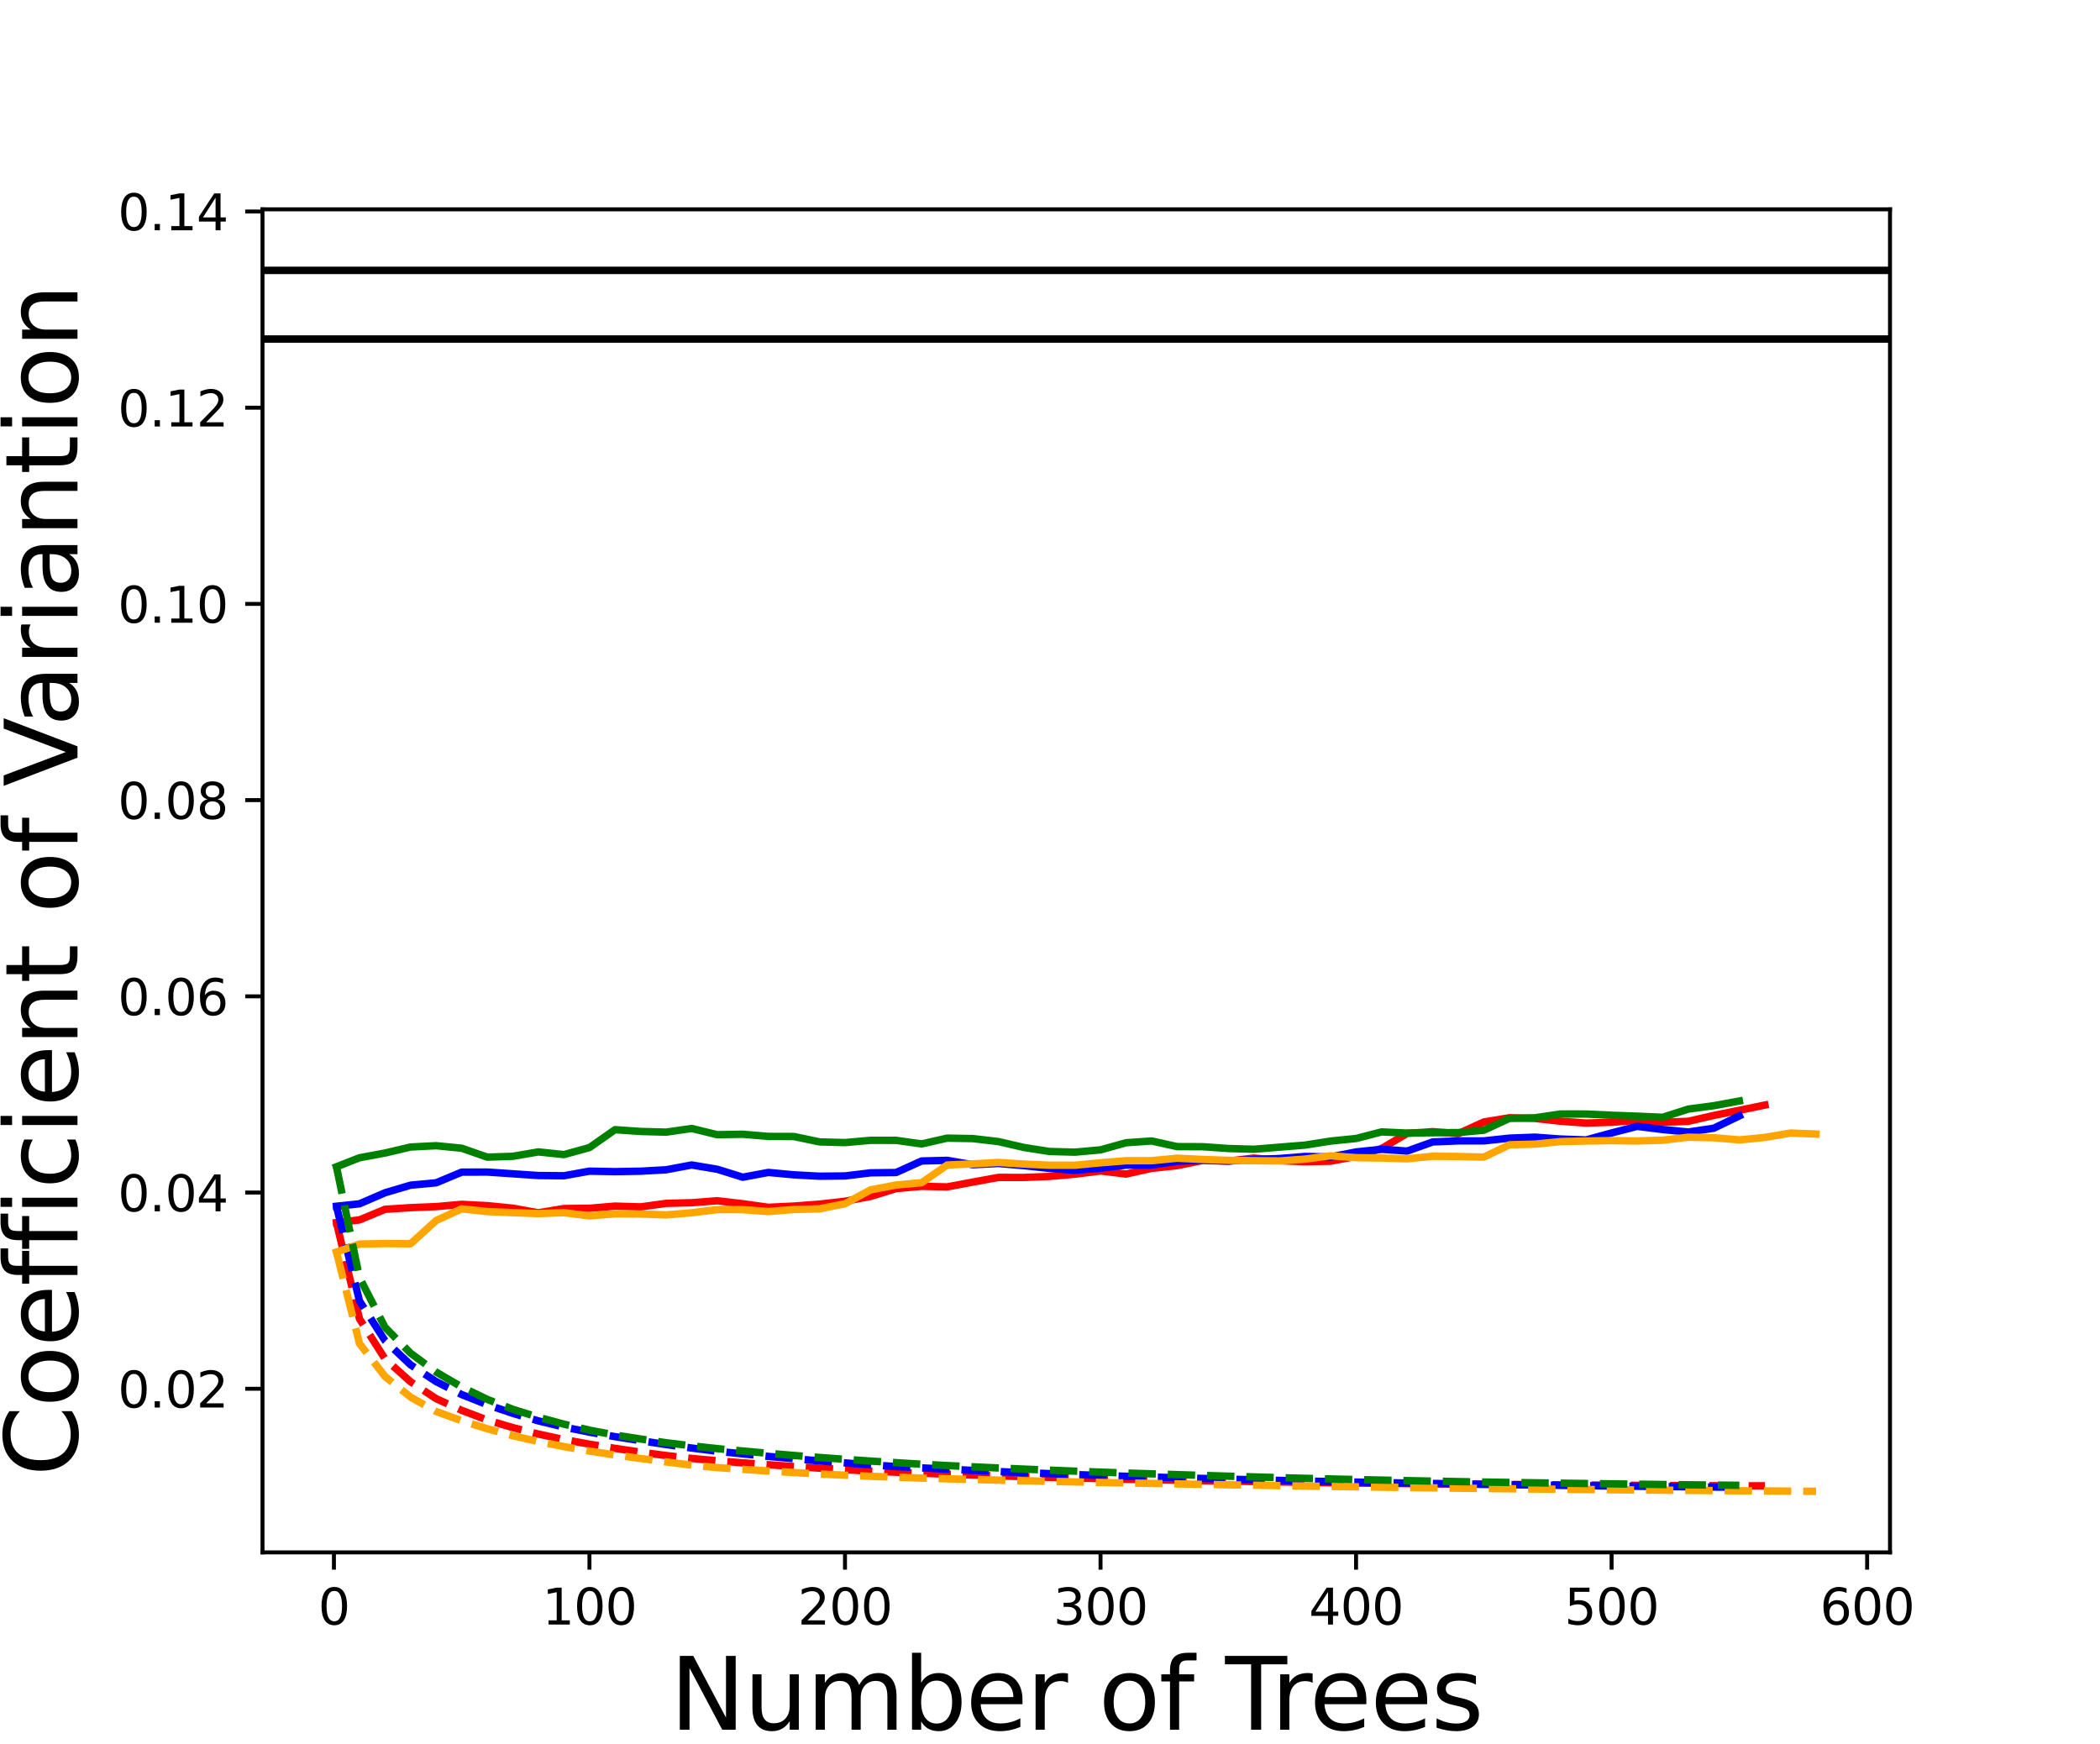<?xml version="1.0" encoding="utf-8" standalone="no"?>
<!DOCTYPE svg PUBLIC "-//W3C//DTD SVG 1.1//EN"
  "http://www.w3.org/Graphics/SVG/1.1/DTD/svg11.dtd">
<svg xmlns:xlink="http://www.w3.org/1999/xlink" width="424.8pt" height="352.8pt" viewBox="0 0 424.8 352.8" xmlns="http://www.w3.org/2000/svg" version="1.1">
 <defs>
  <style type="text/css">*{stroke-linejoin: round; stroke-linecap: butt}</style>
 </defs>
 <g id="figure_1">
  <g id="patch_1">
   <path d="M 0 352.8 
L 424.8 352.8 
L 424.8 0 
L 0 0 
z
" style="fill: #ffffff"/>
  </g>
  <g id="axes_1">
   <g id="patch_2">
    <path d="M 53.1 313.992 
L 382.32 313.992 
L 382.32 42.336 
L 53.1 42.336 
z
" style="fill: #ffffff"/>
   </g>
   <g id="matplotlib.axis_1">
    <g id="xtick_1">
     <g id="line2d_1">
      <defs>
       <path id="m79e44d13ef" d="M 0 0 
L 0 3.5 
" style="stroke: #000000; stroke-width: 0.8"/>
      </defs>
      <g>
       <use xlink:href="#m79e44d13ef" x="67.548" y="313.992" style="stroke: #000000; stroke-width: 0.8"/>
      </g>
     </g>
     <g id="text_1">
      <!-- 0 -->
      <g transform="translate(64.366 328.59) scale(0.1 -0.1)">
       <defs>
        <path id="DejaVuSans-30" d="M 2034 4250 
Q 1547 4250 1301 3770 
Q 1056 3291 1056 2328 
Q 1056 1369 1301 889 
Q 1547 409 2034 409 
Q 2525 409 2770 889 
Q 3016 1369 3016 2328 
Q 3016 3291 2770 3770 
Q 2525 4250 2034 4250 
z
M 2034 4750 
Q 2819 4750 3233 4129 
Q 3647 3509 3647 2328 
Q 3647 1150 3233 529 
Q 2819 -91 2034 -91 
Q 1250 -91 836 529 
Q 422 1150 422 2328 
Q 422 3509 836 4129 
Q 1250 4750 2034 4750 
z
" transform="scale(0.016)"/>
       </defs>
       <use xlink:href="#DejaVuSans-30"/>
      </g>
     </g>
    </g>
    <g id="xtick_2">
     <g id="line2d_2">
      <g>
       <use xlink:href="#m79e44d13ef" x="119.239" y="313.992" style="stroke: #000000; stroke-width: 0.8"/>
      </g>
     </g>
     <g id="text_2">
      <!-- 100 -->
      <g transform="translate(109.695 328.59) scale(0.1 -0.1)">
       <defs>
        <path id="DejaVuSans-31" d="M 794 531 
L 1825 531 
L 1825 4091 
L 703 3866 
L 703 4441 
L 1819 4666 
L 2450 4666 
L 2450 531 
L 3481 531 
L 3481 0 
L 794 0 
L 794 531 
z
" transform="scale(0.016)"/>
       </defs>
       <use xlink:href="#DejaVuSans-31"/>
       <use xlink:href="#DejaVuSans-30" x="63.623"/>
       <use xlink:href="#DejaVuSans-30" x="127.246"/>
      </g>
     </g>
    </g>
    <g id="xtick_3">
     <g id="line2d_3">
      <g>
       <use xlink:href="#m79e44d13ef" x="170.93" y="313.992" style="stroke: #000000; stroke-width: 0.8"/>
      </g>
     </g>
     <g id="text_3">
      <!-- 200 -->
      <g transform="translate(161.386 328.59) scale(0.1 -0.1)">
       <defs>
        <path id="DejaVuSans-32" d="M 1228 531 
L 3431 531 
L 3431 0 
L 469 0 
L 469 531 
Q 828 903 1448 1529 
Q 2069 2156 2228 2338 
Q 2531 2678 2651 2914 
Q 2772 3150 2772 3378 
Q 2772 3750 2511 3984 
Q 2250 4219 1831 4219 
Q 1534 4219 1204 4116 
Q 875 4013 500 3803 
L 500 4441 
Q 881 4594 1212 4672 
Q 1544 4750 1819 4750 
Q 2544 4750 2975 4387 
Q 3406 4025 3406 3419 
Q 3406 3131 3298 2873 
Q 3191 2616 2906 2266 
Q 2828 2175 2409 1742 
Q 1991 1309 1228 531 
z
" transform="scale(0.016)"/>
       </defs>
       <use xlink:href="#DejaVuSans-32"/>
       <use xlink:href="#DejaVuSans-30" x="63.623"/>
       <use xlink:href="#DejaVuSans-30" x="127.246"/>
      </g>
     </g>
    </g>
    <g id="xtick_4">
     <g id="line2d_4">
      <g>
       <use xlink:href="#m79e44d13ef" x="222.621" y="313.992" style="stroke: #000000; stroke-width: 0.8"/>
      </g>
     </g>
     <g id="text_4">
      <!-- 300 -->
      <g transform="translate(213.077 328.59) scale(0.1 -0.1)">
       <defs>
        <path id="DejaVuSans-33" d="M 2597 2516 
Q 3050 2419 3304 2112 
Q 3559 1806 3559 1356 
Q 3559 666 3084 287 
Q 2609 -91 1734 -91 
Q 1441 -91 1130 -33 
Q 819 25 488 141 
L 488 750 
Q 750 597 1062 519 
Q 1375 441 1716 441 
Q 2309 441 2620 675 
Q 2931 909 2931 1356 
Q 2931 1769 2642 2001 
Q 2353 2234 1838 2234 
L 1294 2234 
L 1294 2753 
L 1863 2753 
Q 2328 2753 2575 2939 
Q 2822 3125 2822 3475 
Q 2822 3834 2567 4026 
Q 2313 4219 1838 4219 
Q 1578 4219 1281 4162 
Q 984 4106 628 3988 
L 628 4550 
Q 988 4650 1302 4700 
Q 1616 4750 1894 4750 
Q 2613 4750 3031 4423 
Q 3450 4097 3450 3541 
Q 3450 3153 3228 2886 
Q 3006 2619 2597 2516 
z
" transform="scale(0.016)"/>
       </defs>
       <use xlink:href="#DejaVuSans-33"/>
       <use xlink:href="#DejaVuSans-30" x="63.623"/>
       <use xlink:href="#DejaVuSans-30" x="127.246"/>
      </g>
     </g>
    </g>
    <g id="xtick_5">
     <g id="line2d_5">
      <g>
       <use xlink:href="#m79e44d13ef" x="274.312" y="313.992" style="stroke: #000000; stroke-width: 0.8"/>
      </g>
     </g>
     <g id="text_5">
      <!-- 400 -->
      <g transform="translate(264.768 328.59) scale(0.1 -0.1)">
       <defs>
        <path id="DejaVuSans-34" d="M 2419 4116 
L 825 1625 
L 2419 1625 
L 2419 4116 
z
M 2253 4666 
L 3047 4666 
L 3047 1625 
L 3713 1625 
L 3713 1100 
L 3047 1100 
L 3047 0 
L 2419 0 
L 2419 1100 
L 313 1100 
L 313 1709 
L 2253 4666 
z
" transform="scale(0.016)"/>
       </defs>
       <use xlink:href="#DejaVuSans-34"/>
       <use xlink:href="#DejaVuSans-30" x="63.623"/>
       <use xlink:href="#DejaVuSans-30" x="127.246"/>
      </g>
     </g>
    </g>
    <g id="xtick_6">
     <g id="line2d_6">
      <g>
       <use xlink:href="#m79e44d13ef" x="326.003" y="313.992" style="stroke: #000000; stroke-width: 0.8"/>
      </g>
     </g>
     <g id="text_6">
      <!-- 500 -->
      <g transform="translate(316.459 328.59) scale(0.1 -0.1)">
       <defs>
        <path id="DejaVuSans-35" d="M 691 4666 
L 3169 4666 
L 3169 4134 
L 1269 4134 
L 1269 2991 
Q 1406 3038 1543 3061 
Q 1681 3084 1819 3084 
Q 2600 3084 3056 2656 
Q 3513 2228 3513 1497 
Q 3513 744 3044 326 
Q 2575 -91 1722 -91 
Q 1428 -91 1123 -41 
Q 819 9 494 109 
L 494 744 
Q 775 591 1075 516 
Q 1375 441 1709 441 
Q 2250 441 2565 725 
Q 2881 1009 2881 1497 
Q 2881 1984 2565 2268 
Q 2250 2553 1709 2553 
Q 1456 2553 1204 2497 
Q 953 2441 691 2322 
L 691 4666 
z
" transform="scale(0.016)"/>
       </defs>
       <use xlink:href="#DejaVuSans-35"/>
       <use xlink:href="#DejaVuSans-30" x="63.623"/>
       <use xlink:href="#DejaVuSans-30" x="127.246"/>
      </g>
     </g>
    </g>
    <g id="xtick_7">
     <g id="line2d_7">
      <g>
       <use xlink:href="#m79e44d13ef" x="377.694" y="313.992" style="stroke: #000000; stroke-width: 0.8"/>
      </g>
     </g>
     <g id="text_7">
      <!-- 600 -->
      <g transform="translate(368.15 328.59) scale(0.1 -0.1)">
       <defs>
        <path id="DejaVuSans-36" d="M 2113 2584 
Q 1688 2584 1439 2293 
Q 1191 2003 1191 1497 
Q 1191 994 1439 701 
Q 1688 409 2113 409 
Q 2538 409 2786 701 
Q 3034 994 3034 1497 
Q 3034 2003 2786 2293 
Q 2538 2584 2113 2584 
z
M 3366 4563 
L 3366 3988 
Q 3128 4100 2886 4159 
Q 2644 4219 2406 4219 
Q 1781 4219 1451 3797 
Q 1122 3375 1075 2522 
Q 1259 2794 1537 2939 
Q 1816 3084 2150 3084 
Q 2853 3084 3261 2657 
Q 3669 2231 3669 1497 
Q 3669 778 3244 343 
Q 2819 -91 2113 -91 
Q 1303 -91 875 529 
Q 447 1150 447 2328 
Q 447 3434 972 4092 
Q 1497 4750 2381 4750 
Q 2619 4750 2861 4703 
Q 3103 4656 3366 4563 
z
" transform="scale(0.016)"/>
       </defs>
       <use xlink:href="#DejaVuSans-36"/>
       <use xlink:href="#DejaVuSans-30" x="63.623"/>
       <use xlink:href="#DejaVuSans-30" x="127.246"/>
      </g>
     </g>
    </g>
    <g id="text_8">
     <!-- Number of Trees -->
     <g transform="translate(135.508 349.867) scale(0.2 -0.2)">
      <defs>
       <path id="DejaVuSans-4e" d="M 628 4666 
L 1478 4666 
L 3547 763 
L 3547 4666 
L 4159 4666 
L 4159 0 
L 3309 0 
L 1241 3903 
L 1241 0 
L 628 0 
L 628 4666 
z
" transform="scale(0.016)"/>
       <path id="DejaVuSans-75" d="M 544 1381 
L 544 3500 
L 1119 3500 
L 1119 1403 
Q 1119 906 1312 657 
Q 1506 409 1894 409 
Q 2359 409 2629 706 
Q 2900 1003 2900 1516 
L 2900 3500 
L 3475 3500 
L 3475 0 
L 2900 0 
L 2900 538 
Q 2691 219 2414 64 
Q 2138 -91 1772 -91 
Q 1169 -91 856 284 
Q 544 659 544 1381 
z
M 1991 3584 
L 1991 3584 
z
" transform="scale(0.016)"/>
       <path id="DejaVuSans-6d" d="M 3328 2828 
Q 3544 3216 3844 3400 
Q 4144 3584 4550 3584 
Q 5097 3584 5394 3201 
Q 5691 2819 5691 2113 
L 5691 0 
L 5113 0 
L 5113 2094 
Q 5113 2597 4934 2840 
Q 4756 3084 4391 3084 
Q 3944 3084 3684 2787 
Q 3425 2491 3425 1978 
L 3425 0 
L 2847 0 
L 2847 2094 
Q 2847 2600 2669 2842 
Q 2491 3084 2119 3084 
Q 1678 3084 1418 2786 
Q 1159 2488 1159 1978 
L 1159 0 
L 581 0 
L 581 3500 
L 1159 3500 
L 1159 2956 
Q 1356 3278 1631 3431 
Q 1906 3584 2284 3584 
Q 2666 3584 2933 3390 
Q 3200 3197 3328 2828 
z
" transform="scale(0.016)"/>
       <path id="DejaVuSans-62" d="M 3116 1747 
Q 3116 2381 2855 2742 
Q 2594 3103 2138 3103 
Q 1681 3103 1420 2742 
Q 1159 2381 1159 1747 
Q 1159 1113 1420 752 
Q 1681 391 2138 391 
Q 2594 391 2855 752 
Q 3116 1113 3116 1747 
z
M 1159 2969 
Q 1341 3281 1617 3432 
Q 1894 3584 2278 3584 
Q 2916 3584 3314 3078 
Q 3713 2572 3713 1747 
Q 3713 922 3314 415 
Q 2916 -91 2278 -91 
Q 1894 -91 1617 61 
Q 1341 213 1159 525 
L 1159 0 
L 581 0 
L 581 4863 
L 1159 4863 
L 1159 2969 
z
" transform="scale(0.016)"/>
       <path id="DejaVuSans-65" d="M 3597 1894 
L 3597 1613 
L 953 1613 
Q 991 1019 1311 708 
Q 1631 397 2203 397 
Q 2534 397 2845 478 
Q 3156 559 3463 722 
L 3463 178 
Q 3153 47 2828 -22 
Q 2503 -91 2169 -91 
Q 1331 -91 842 396 
Q 353 884 353 1716 
Q 353 2575 817 3079 
Q 1281 3584 2069 3584 
Q 2775 3584 3186 3129 
Q 3597 2675 3597 1894 
z
M 3022 2063 
Q 3016 2534 2758 2815 
Q 2500 3097 2075 3097 
Q 1594 3097 1305 2825 
Q 1016 2553 972 2059 
L 3022 2063 
z
" transform="scale(0.016)"/>
       <path id="DejaVuSans-72" d="M 2631 2963 
Q 2534 3019 2420 3045 
Q 2306 3072 2169 3072 
Q 1681 3072 1420 2755 
Q 1159 2438 1159 1844 
L 1159 0 
L 581 0 
L 581 3500 
L 1159 3500 
L 1159 2956 
Q 1341 3275 1631 3429 
Q 1922 3584 2338 3584 
Q 2397 3584 2469 3576 
Q 2541 3569 2628 3553 
L 2631 2963 
z
" transform="scale(0.016)"/>
       <path id="DejaVuSans-20" transform="scale(0.016)"/>
       <path id="DejaVuSans-6f" d="M 1959 3097 
Q 1497 3097 1228 2736 
Q 959 2375 959 1747 
Q 959 1119 1226 758 
Q 1494 397 1959 397 
Q 2419 397 2687 759 
Q 2956 1122 2956 1747 
Q 2956 2369 2687 2733 
Q 2419 3097 1959 3097 
z
M 1959 3584 
Q 2709 3584 3137 3096 
Q 3566 2609 3566 1747 
Q 3566 888 3137 398 
Q 2709 -91 1959 -91 
Q 1206 -91 779 398 
Q 353 888 353 1747 
Q 353 2609 779 3096 
Q 1206 3584 1959 3584 
z
" transform="scale(0.016)"/>
       <path id="DejaVuSans-66" d="M 2375 4863 
L 2375 4384 
L 1825 4384 
Q 1516 4384 1395 4259 
Q 1275 4134 1275 3809 
L 1275 3500 
L 2222 3500 
L 2222 3053 
L 1275 3053 
L 1275 0 
L 697 0 
L 697 3053 
L 147 3053 
L 147 3500 
L 697 3500 
L 697 3744 
Q 697 4328 969 4595 
Q 1241 4863 1831 4863 
L 2375 4863 
z
" transform="scale(0.016)"/>
       <path id="DejaVuSans-54" d="M -19 4666 
L 3928 4666 
L 3928 4134 
L 2272 4134 
L 2272 0 
L 1638 0 
L 1638 4134 
L -19 4134 
L -19 4666 
z
" transform="scale(0.016)"/>
       <path id="DejaVuSans-73" d="M 2834 3397 
L 2834 2853 
Q 2591 2978 2328 3040 
Q 2066 3103 1784 3103 
Q 1356 3103 1142 2972 
Q 928 2841 928 2578 
Q 928 2378 1081 2264 
Q 1234 2150 1697 2047 
L 1894 2003 
Q 2506 1872 2764 1633 
Q 3022 1394 3022 966 
Q 3022 478 2636 193 
Q 2250 -91 1575 -91 
Q 1294 -91 989 -36 
Q 684 19 347 128 
L 347 722 
Q 666 556 975 473 
Q 1284 391 1588 391 
Q 1994 391 2212 530 
Q 2431 669 2431 922 
Q 2431 1156 2273 1281 
Q 2116 1406 1581 1522 
L 1381 1569 
Q 847 1681 609 1914 
Q 372 2147 372 2553 
Q 372 3047 722 3315 
Q 1072 3584 1716 3584 
Q 2034 3584 2315 3537 
Q 2597 3491 2834 3397 
z
" transform="scale(0.016)"/>
      </defs>
      <use xlink:href="#DejaVuSans-4e"/>
      <use xlink:href="#DejaVuSans-75" x="74.805"/>
      <use xlink:href="#DejaVuSans-6d" x="138.184"/>
      <use xlink:href="#DejaVuSans-62" x="235.596"/>
      <use xlink:href="#DejaVuSans-65" x="299.072"/>
      <use xlink:href="#DejaVuSans-72" x="360.596"/>
      <use xlink:href="#DejaVuSans-20" x="401.709"/>
      <use xlink:href="#DejaVuSans-6f" x="433.496"/>
      <use xlink:href="#DejaVuSans-66" x="494.678"/>
      <use xlink:href="#DejaVuSans-20" x="529.883"/>
      <use xlink:href="#DejaVuSans-54" x="561.67"/>
      <use xlink:href="#DejaVuSans-72" x="608.004"/>
      <use xlink:href="#DejaVuSans-65" x="646.867"/>
      <use xlink:href="#DejaVuSans-65" x="708.391"/>
      <use xlink:href="#DejaVuSans-73" x="769.914"/>
     </g>
    </g>
   </g>
   <g id="matplotlib.axis_2">
    <g id="ytick_1">
     <g id="line2d_8">
      <defs>
       <path id="m85f0a8e7b6" d="M 0 0 
L -3.5 0 
" style="stroke: #000000; stroke-width: 0.8"/>
      </defs>
      <g>
       <use xlink:href="#m85f0a8e7b6" x="53.1" y="280.899" style="stroke: #000000; stroke-width: 0.8"/>
      </g>
     </g>
     <g id="text_9">
      <!-- 0.02 -->
      <g transform="translate(23.834 284.698) scale(0.1 -0.1)">
       <defs>
        <path id="DejaVuSans-2e" d="M 684 794 
L 1344 794 
L 1344 0 
L 684 0 
L 684 794 
z
" transform="scale(0.016)"/>
       </defs>
       <use xlink:href="#DejaVuSans-30"/>
       <use xlink:href="#DejaVuSans-2e" x="63.623"/>
       <use xlink:href="#DejaVuSans-30" x="95.41"/>
       <use xlink:href="#DejaVuSans-32" x="159.033"/>
      </g>
     </g>
    </g>
    <g id="ytick_2">
     <g id="line2d_9">
      <g>
       <use xlink:href="#m85f0a8e7b6" x="53.1" y="241.212" style="stroke: #000000; stroke-width: 0.8"/>
      </g>
     </g>
     <g id="text_10">
      <!-- 0.04 -->
      <g transform="translate(23.834 245.011) scale(0.1 -0.1)">
       <use xlink:href="#DejaVuSans-30"/>
       <use xlink:href="#DejaVuSans-2e" x="63.623"/>
       <use xlink:href="#DejaVuSans-30" x="95.41"/>
       <use xlink:href="#DejaVuSans-34" x="159.033"/>
      </g>
     </g>
    </g>
    <g id="ytick_3">
     <g id="line2d_10">
      <g>
       <use xlink:href="#m85f0a8e7b6" x="53.1" y="201.525" style="stroke: #000000; stroke-width: 0.8"/>
      </g>
     </g>
     <g id="text_11">
      <!-- 0.06 -->
      <g transform="translate(23.834 205.324) scale(0.1 -0.1)">
       <use xlink:href="#DejaVuSans-30"/>
       <use xlink:href="#DejaVuSans-2e" x="63.623"/>
       <use xlink:href="#DejaVuSans-30" x="95.41"/>
       <use xlink:href="#DejaVuSans-36" x="159.033"/>
      </g>
     </g>
    </g>
    <g id="ytick_4">
     <g id="line2d_11">
      <g>
       <use xlink:href="#m85f0a8e7b6" x="53.1" y="161.838" style="stroke: #000000; stroke-width: 0.8"/>
      </g>
     </g>
     <g id="text_12">
      <!-- 0.08 -->
      <g transform="translate(23.834 165.637) scale(0.1 -0.1)">
       <defs>
        <path id="DejaVuSans-38" d="M 2034 2216 
Q 1584 2216 1326 1975 
Q 1069 1734 1069 1313 
Q 1069 891 1326 650 
Q 1584 409 2034 409 
Q 2484 409 2743 651 
Q 3003 894 3003 1313 
Q 3003 1734 2745 1975 
Q 2488 2216 2034 2216 
z
M 1403 2484 
Q 997 2584 770 2862 
Q 544 3141 544 3541 
Q 544 4100 942 4425 
Q 1341 4750 2034 4750 
Q 2731 4750 3128 4425 
Q 3525 4100 3525 3541 
Q 3525 3141 3298 2862 
Q 3072 2584 2669 2484 
Q 3125 2378 3379 2068 
Q 3634 1759 3634 1313 
Q 3634 634 3220 271 
Q 2806 -91 2034 -91 
Q 1263 -91 848 271 
Q 434 634 434 1313 
Q 434 1759 690 2068 
Q 947 2378 1403 2484 
z
M 1172 3481 
Q 1172 3119 1398 2916 
Q 1625 2713 2034 2713 
Q 2441 2713 2670 2916 
Q 2900 3119 2900 3481 
Q 2900 3844 2670 4047 
Q 2441 4250 2034 4250 
Q 1625 4250 1398 4047 
Q 1172 3844 1172 3481 
z
" transform="scale(0.016)"/>
       </defs>
       <use xlink:href="#DejaVuSans-30"/>
       <use xlink:href="#DejaVuSans-2e" x="63.623"/>
       <use xlink:href="#DejaVuSans-30" x="95.41"/>
       <use xlink:href="#DejaVuSans-38" x="159.033"/>
      </g>
     </g>
    </g>
    <g id="ytick_5">
     <g id="line2d_12">
      <g>
       <use xlink:href="#m85f0a8e7b6" x="53.1" y="122.151" style="stroke: #000000; stroke-width: 0.8"/>
      </g>
     </g>
     <g id="text_13">
      <!-- 0.10 -->
      <g transform="translate(23.834 125.951) scale(0.1 -0.1)">
       <use xlink:href="#DejaVuSans-30"/>
       <use xlink:href="#DejaVuSans-2e" x="63.623"/>
       <use xlink:href="#DejaVuSans-31" x="95.41"/>
       <use xlink:href="#DejaVuSans-30" x="159.033"/>
      </g>
     </g>
    </g>
    <g id="ytick_6">
     <g id="line2d_13">
      <g>
       <use xlink:href="#m85f0a8e7b6" x="53.1" y="82.465" style="stroke: #000000; stroke-width: 0.8"/>
      </g>
     </g>
     <g id="text_14">
      <!-- 0.12 -->
      <g transform="translate(23.834 86.264) scale(0.1 -0.1)">
       <use xlink:href="#DejaVuSans-30"/>
       <use xlink:href="#DejaVuSans-2e" x="63.623"/>
       <use xlink:href="#DejaVuSans-31" x="95.41"/>
       <use xlink:href="#DejaVuSans-32" x="159.033"/>
      </g>
     </g>
    </g>
    <g id="ytick_7">
     <g id="line2d_14">
      <g>
       <use xlink:href="#m85f0a8e7b6" x="53.1" y="42.778" style="stroke: #000000; stroke-width: 0.8"/>
      </g>
     </g>
     <g id="text_15">
      <!-- 0.14 -->
      <g transform="translate(23.834 46.577) scale(0.1 -0.1)">
       <use xlink:href="#DejaVuSans-30"/>
       <use xlink:href="#DejaVuSans-2e" x="63.623"/>
       <use xlink:href="#DejaVuSans-31" x="95.41"/>
       <use xlink:href="#DejaVuSans-34" x="159.033"/>
      </g>
     </g>
    </g>
    <g id="text_16">
     <!-- Coefficient of Variantion -->
     <g transform="translate(15.675 298.623) rotate(-90) scale(0.2 -0.2)">
      <defs>
       <path id="DejaVuSans-43" d="M 4122 4306 
L 4122 3641 
Q 3803 3938 3442 4084 
Q 3081 4231 2675 4231 
Q 1875 4231 1450 3742 
Q 1025 3253 1025 2328 
Q 1025 1406 1450 917 
Q 1875 428 2675 428 
Q 3081 428 3442 575 
Q 3803 722 4122 1019 
L 4122 359 
Q 3791 134 3420 21 
Q 3050 -91 2638 -91 
Q 1578 -91 968 557 
Q 359 1206 359 2328 
Q 359 3453 968 4101 
Q 1578 4750 2638 4750 
Q 3056 4750 3426 4639 
Q 3797 4528 4122 4306 
z
" transform="scale(0.016)"/>
       <path id="DejaVuSans-69" d="M 603 3500 
L 1178 3500 
L 1178 0 
L 603 0 
L 603 3500 
z
M 603 4863 
L 1178 4863 
L 1178 4134 
L 603 4134 
L 603 4863 
z
" transform="scale(0.016)"/>
       <path id="DejaVuSans-63" d="M 3122 3366 
L 3122 2828 
Q 2878 2963 2633 3030 
Q 2388 3097 2138 3097 
Q 1578 3097 1268 2742 
Q 959 2388 959 1747 
Q 959 1106 1268 751 
Q 1578 397 2138 397 
Q 2388 397 2633 464 
Q 2878 531 3122 666 
L 3122 134 
Q 2881 22 2623 -34 
Q 2366 -91 2075 -91 
Q 1284 -91 818 406 
Q 353 903 353 1747 
Q 353 2603 823 3093 
Q 1294 3584 2113 3584 
Q 2378 3584 2631 3529 
Q 2884 3475 3122 3366 
z
" transform="scale(0.016)"/>
       <path id="DejaVuSans-6e" d="M 3513 2113 
L 3513 0 
L 2938 0 
L 2938 2094 
Q 2938 2591 2744 2837 
Q 2550 3084 2163 3084 
Q 1697 3084 1428 2787 
Q 1159 2491 1159 1978 
L 1159 0 
L 581 0 
L 581 3500 
L 1159 3500 
L 1159 2956 
Q 1366 3272 1645 3428 
Q 1925 3584 2291 3584 
Q 2894 3584 3203 3211 
Q 3513 2838 3513 2113 
z
" transform="scale(0.016)"/>
       <path id="DejaVuSans-74" d="M 1172 4494 
L 1172 3500 
L 2356 3500 
L 2356 3053 
L 1172 3053 
L 1172 1153 
Q 1172 725 1289 603 
Q 1406 481 1766 481 
L 2356 481 
L 2356 0 
L 1766 0 
Q 1100 0 847 248 
Q 594 497 594 1153 
L 594 3053 
L 172 3053 
L 172 3500 
L 594 3500 
L 594 4494 
L 1172 4494 
z
" transform="scale(0.016)"/>
       <path id="DejaVuSans-56" d="M 1831 0 
L 50 4666 
L 709 4666 
L 2188 738 
L 3669 4666 
L 4325 4666 
L 2547 0 
L 1831 0 
z
" transform="scale(0.016)"/>
       <path id="DejaVuSans-61" d="M 2194 1759 
Q 1497 1759 1228 1600 
Q 959 1441 959 1056 
Q 959 750 1161 570 
Q 1363 391 1709 391 
Q 2188 391 2477 730 
Q 2766 1069 2766 1631 
L 2766 1759 
L 2194 1759 
z
M 3341 1997 
L 3341 0 
L 2766 0 
L 2766 531 
Q 2569 213 2275 61 
Q 1981 -91 1556 -91 
Q 1019 -91 701 211 
Q 384 513 384 1019 
Q 384 1609 779 1909 
Q 1175 2209 1959 2209 
L 2766 2209 
L 2766 2266 
Q 2766 2663 2505 2880 
Q 2244 3097 1772 3097 
Q 1472 3097 1187 3025 
Q 903 2953 641 2809 
L 641 3341 
Q 956 3463 1253 3523 
Q 1550 3584 1831 3584 
Q 2591 3584 2966 3190 
Q 3341 2797 3341 1997 
z
" transform="scale(0.016)"/>
      </defs>
      <use xlink:href="#DejaVuSans-43"/>
      <use xlink:href="#DejaVuSans-6f" x="69.824"/>
      <use xlink:href="#DejaVuSans-65" x="131.006"/>
      <use xlink:href="#DejaVuSans-66" x="192.529"/>
      <use xlink:href="#DejaVuSans-66" x="227.734"/>
      <use xlink:href="#DejaVuSans-69" x="262.939"/>
      <use xlink:href="#DejaVuSans-63" x="290.723"/>
      <use xlink:href="#DejaVuSans-69" x="345.703"/>
      <use xlink:href="#DejaVuSans-65" x="373.486"/>
      <use xlink:href="#DejaVuSans-6e" x="435.01"/>
      <use xlink:href="#DejaVuSans-74" x="498.389"/>
      <use xlink:href="#DejaVuSans-20" x="537.598"/>
      <use xlink:href="#DejaVuSans-6f" x="569.385"/>
      <use xlink:href="#DejaVuSans-66" x="630.566"/>
      <use xlink:href="#DejaVuSans-20" x="665.771"/>
      <use xlink:href="#DejaVuSans-56" x="697.559"/>
      <use xlink:href="#DejaVuSans-61" x="758.217"/>
      <use xlink:href="#DejaVuSans-72" x="819.496"/>
      <use xlink:href="#DejaVuSans-69" x="860.609"/>
      <use xlink:href="#DejaVuSans-61" x="888.393"/>
      <use xlink:href="#DejaVuSans-6e" x="949.672"/>
      <use xlink:href="#DejaVuSans-74" x="1013.051"/>
      <use xlink:href="#DejaVuSans-69" x="1052.26"/>
      <use xlink:href="#DejaVuSans-6f" x="1080.043"/>
      <use xlink:href="#DejaVuSans-6e" x="1141.225"/>
     </g>
    </g>
   </g>
   <g id="line2d_15">
    <path d="M 68.065 247.289 
L 72.717 246.745 
L 77.886 244.603 
L 83.055 244.267 
L 88.224 244.056 
L 93.393 243.6 
L 98.562 243.863 
L 103.731 244.375 
L 108.9 245.31 
L 114.07 244.451 
L 119.239 244.397 
L 124.408 243.956 
L 129.577 244.116 
L 134.746 243.406 
L 139.915 243.268 
L 145.084 242.874 
L 150.253 243.477 
L 155.422 244.198 
L 160.591 243.949 
L 165.761 243.563 
L 170.93 242.974 
L 176.099 242 
L 181.268 240.404 
L 186.437 239.957 
L 191.606 240.068 
L 196.775 239.098 
L 201.944 238.155 
L 207.113 238.158 
L 212.282 237.948 
L 217.452 237.499 
L 222.621 236.849 
L 227.79 237.472 
L 232.959 236.314 
L 238.128 235.765 
L 243.297 234.715 
L 248.466 234.862 
L 253.635 234.233 
L 258.804 234.762 
L 263.973 234.974 
L 269.143 234.876 
L 274.312 233.897 
L 279.481 232.302 
L 284.65 229.242 
L 289.819 228.89 
L 294.988 229.308 
L 300.157 226.944 
L 305.326 226.085 
L 310.495 226.224 
L 315.664 226.784 
L 320.834 227.161 
L 326.003 227.001 
L 331.172 226.618 
L 336.341 227.009 
L 341.51 226.804 
L 346.679 225.618 
L 351.848 224.575 
L 357.017 223.517 
" clip-path="url(#p3103aa087f)" style="fill: none; stroke: #ff0000; stroke-width: 1.5; stroke-linecap: square"/>
   </g>
   <g id="line2d_16">
    <path d="M 68.065 247.289 
L 72.717 266.753 
L 77.886 274.863 
L 83.055 279.49 
L 88.224 282.904 
L 93.393 285.261 
L 98.562 287.232 
L 103.731 288.756 
L 108.9 290.066 
L 114.07 291.174 
L 119.239 292.111 
L 124.408 292.954 
L 129.577 293.729 
L 134.746 294.407 
L 139.915 294.997 
L 145.084 295.468 
L 150.253 295.889 
L 155.422 296.268 
L 160.591 296.624 
L 165.761 296.961 
L 170.93 297.276 
L 176.099 297.558 
L 181.268 297.785 
L 186.437 297.987 
L 191.606 298.181 
L 196.775 298.359 
L 201.944 298.517 
L 207.113 298.671 
L 212.282 298.815 
L 217.452 298.95 
L 222.621 299.074 
L 227.79 299.199 
L 232.959 299.309 
L 238.128 299.408 
L 243.297 299.498 
L 248.466 299.585 
L 253.635 299.666 
L 258.804 299.747 
L 263.973 299.829 
L 269.143 299.908 
L 274.312 299.979 
L 279.481 300.039 
L 284.65 300.084 
L 289.819 300.128 
L 294.988 300.173 
L 300.157 300.213 
L 305.326 300.254 
L 310.495 300.291 
L 315.664 300.328 
L 320.834 300.365 
L 326.003 300.399 
L 331.172 300.432 
L 336.341 300.463 
L 341.51 300.491 
L 346.679 300.512 
L 351.848 300.527 
L 357.017 300.537 
" clip-path="url(#p3103aa087f)" style="fill: none; stroke-dasharray: 5.55,2.4; stroke-dashoffset: 0; stroke: #ff0000; stroke-width: 1.5"/>
   </g>
   <g id="line2d_17">
    <path d="M 68.065 243.981 
L 72.717 243.488 
L 77.886 241.255 
L 83.055 239.721 
L 88.224 239.243 
L 93.393 237.086 
L 98.562 237.07 
L 103.731 237.419 
L 108.9 237.769 
L 114.07 237.817 
L 119.239 236.885 
L 124.408 236.983 
L 129.577 236.896 
L 134.746 236.607 
L 139.915 235.638 
L 145.084 236.501 
L 150.253 238.111 
L 155.422 237.147 
L 160.591 237.628 
L 165.761 237.906 
L 170.93 237.854 
L 176.099 237.226 
L 181.268 237.163 
L 186.437 234.828 
L 191.606 234.702 
L 196.775 235.587 
L 201.944 235.333 
L 207.113 235.77 
L 212.282 236.329 
L 217.452 236.714 
L 222.621 236.284 
L 227.79 235.669 
L 232.959 235.66 
L 238.128 234.877 
L 243.297 234.661 
L 248.466 234.85 
L 253.635 234.523 
L 258.804 234.332 
L 263.973 233.908 
L 269.143 234.015 
L 274.312 233.001 
L 279.481 232.463 
L 284.65 232.824 
L 289.819 230.977 
L 294.988 230.761 
L 300.157 230.762 
L 305.326 230.212 
L 310.495 230.01 
L 315.664 230.386 
L 320.834 230.575 
L 326.003 229.159 
L 331.172 227.823 
L 336.341 228.467 
L 341.51 228.972 
L 346.679 228.2 
L 351.848 225.703 
" clip-path="url(#p3103aa087f)" style="fill: none; stroke: #0000ff; stroke-width: 1.5; stroke-linecap: square"/>
   </g>
   <g id="line2d_18">
    <path d="M 68.065 243.981 
L 72.717 263.143 
L 77.886 271.18 
L 83.055 276.065 
L 88.224 279.45 
L 93.393 282.075 
L 98.562 284.126 
L 103.731 285.875 
L 108.9 287.398 
L 114.07 288.642 
L 119.239 289.688 
L 124.408 290.589 
L 129.577 291.404 
L 134.746 292.183 
L 139.915 292.89 
L 145.084 293.539 
L 150.253 294.074 
L 155.422 294.582 
L 160.591 295.046 
L 165.761 295.497 
L 170.93 295.903 
L 176.099 296.286 
L 181.268 296.634 
L 186.437 296.905 
L 191.606 297.163 
L 196.775 297.417 
L 201.944 297.647 
L 207.113 297.869 
L 212.282 298.064 
L 217.452 298.254 
L 222.621 298.442 
L 227.79 298.602 
L 232.959 298.755 
L 238.128 298.9 
L 243.297 299.041 
L 248.466 299.18 
L 253.635 299.316 
L 258.804 299.442 
L 263.973 299.56 
L 269.143 299.676 
L 274.312 299.781 
L 279.481 299.878 
L 284.65 299.974 
L 289.819 300.06 
L 294.988 300.143 
L 300.157 300.222 
L 305.326 300.296 
L 310.495 300.369 
L 315.664 300.44 
L 320.834 300.509 
L 326.003 300.571 
L 331.172 300.624 
L 336.341 300.678 
L 341.51 300.731 
L 346.679 300.781 
L 351.848 300.822 
" clip-path="url(#p3103aa087f)" style="fill: none; stroke-dasharray: 5.55,2.4; stroke-dashoffset: 0; stroke: #0000ff; stroke-width: 1.5"/>
   </g>
   <g id="line2d_19">
    <path d="M 68.065 253.244 
L 72.717 251.633 
L 77.886 251.534 
L 83.055 251.572 
L 88.224 246.868 
L 93.393 244.508 
L 98.562 245.06 
L 103.731 245.28 
L 108.9 245.472 
L 114.07 245.284 
L 119.239 245.931 
L 124.408 245.509 
L 129.577 245.546 
L 134.746 245.735 
L 139.915 245.303 
L 145.084 244.661 
L 150.253 244.668 
L 155.422 245.06 
L 160.591 244.642 
L 165.761 244.513 
L 170.93 243.478 
L 176.099 240.671 
L 181.268 239.687 
L 186.437 239.218 
L 191.606 235.64 
L 196.775 235.419 
L 201.944 235.125 
L 207.113 235.453 
L 212.282 235.684 
L 217.452 235.688 
L 222.621 235.2 
L 227.79 234.781 
L 232.959 234.77 
L 238.128 234.268 
L 243.297 234.52 
L 248.466 234.697 
L 253.635 234.77 
L 258.804 234.821 
L 263.973 234.449 
L 269.143 233.78 
L 274.312 234.153 
L 279.481 234.228 
L 284.65 234.383 
L 289.819 233.872 
L 294.988 233.922 
L 300.157 234.043 
L 305.326 231.552 
L 310.495 231.416 
L 315.664 230.903 
L 320.834 230.789 
L 326.003 230.707 
L 331.172 230.783 
L 336.341 230.621 
L 341.51 230.015 
L 346.679 230.129 
L 351.848 230.565 
L 357.017 230.06 
L 362.186 229.179 
L 367.355 229.378 
" clip-path="url(#p3103aa087f)" style="fill: none; stroke: #ffa500; stroke-width: 1.5; stroke-linecap: square"/>
   </g>
   <g id="line2d_20">
    <path d="M 68.065 253.244 
L 72.717 271.757 
L 77.886 278.417 
L 83.055 282.592 
L 88.224 285.498 
L 93.393 287.369 
L 98.562 288.994 
L 103.731 290.397 
L 108.9 291.574 
L 114.07 292.596 
L 119.239 293.509 
L 124.408 294.285 
L 129.577 295.003 
L 134.746 295.704 
L 139.915 296.345 
L 145.084 296.842 
L 150.253 297.2 
L 155.422 297.531 
L 160.591 297.841 
L 165.761 298.132 
L 170.93 298.388 
L 176.099 298.603 
L 181.268 298.793 
L 186.437 298.971 
L 191.606 299.112 
L 196.775 299.248 
L 201.944 299.379 
L 207.113 299.505 
L 212.282 299.628 
L 217.452 299.744 
L 222.621 299.85 
L 227.79 299.952 
L 232.959 300.05 
L 238.128 300.143 
L 243.297 300.232 
L 248.466 300.32 
L 253.635 300.408 
L 258.804 300.495 
L 263.973 300.577 
L 269.143 300.654 
L 274.312 300.73 
L 279.481 300.805 
L 284.65 300.878 
L 289.819 300.944 
L 294.988 301.008 
L 300.157 301.073 
L 305.326 301.128 
L 310.495 301.181 
L 315.664 301.229 
L 320.834 301.277 
L 326.003 301.324 
L 331.172 301.37 
L 336.341 301.413 
L 341.51 301.455 
L 346.679 301.496 
L 351.848 301.536 
L 357.017 301.573 
L 362.186 301.609 
L 367.355 301.644 
" clip-path="url(#p3103aa087f)" style="fill: none; stroke-dasharray: 5.55,2.4; stroke-dashoffset: 0; stroke: #ffa500; stroke-width: 1.5"/>
   </g>
   <g id="line2d_21">
    <path d="M 68.065 236.001 
L 72.717 234.18 
L 77.886 233.219 
L 83.055 232.004 
L 88.224 231.739 
L 93.393 232.247 
L 98.562 234.051 
L 103.731 233.883 
L 108.9 232.992 
L 114.07 233.537 
L 119.239 232.119 
L 124.408 228.498 
L 129.577 228.856 
L 134.746 228.997 
L 139.915 228.253 
L 145.084 229.511 
L 150.253 229.421 
L 155.422 229.861 
L 160.591 229.877 
L 165.761 230.968 
L 170.93 231.106 
L 176.099 230.649 
L 181.268 230.655 
L 186.437 231.38 
L 191.606 230.208 
L 196.775 230.298 
L 201.944 230.9 
L 207.113 232.093 
L 212.282 232.905 
L 217.452 233.044 
L 222.621 232.579 
L 227.79 231.139 
L 232.959 230.78 
L 238.128 231.923 
L 243.297 231.943 
L 248.466 232.305 
L 253.635 232.455 
L 258.804 232.038 
L 263.973 231.619 
L 269.143 230.802 
L 274.312 230.283 
L 279.481 228.946 
L 284.65 229.186 
L 289.819 229.114 
L 294.988 229.085 
L 300.157 228.605 
L 305.326 226.218 
L 310.495 226.092 
L 315.664 225.327 
L 320.834 225.334 
L 326.003 225.577 
L 331.172 225.763 
L 336.341 225.991 
L 341.51 224.334 
L 346.679 223.645 
L 351.848 222.696 
" clip-path="url(#p3103aa087f)" style="fill: none; stroke: #008000; stroke-width: 1.5; stroke-linecap: square"/>
   </g>
   <g id="line2d_22">
    <path d="M 68.065 236.001 
L 72.717 258.404 
L 77.886 268.471 
L 83.055 273.707 
L 88.224 277.526 
L 93.393 280.551 
L 98.562 283.045 
L 103.731 285.059 
L 108.9 286.663 
L 114.07 288.062 
L 119.239 289.272 
L 124.408 290.26 
L 129.577 291.063 
L 134.746 291.815 
L 139.915 292.44 
L 145.084 293.01 
L 150.253 293.493 
L 155.422 293.953 
L 160.591 294.389 
L 165.761 294.795 
L 170.93 295.169 
L 176.099 295.523 
L 181.268 295.847 
L 186.437 296.163 
L 191.606 296.433 
L 196.775 296.686 
L 201.944 296.922 
L 207.113 297.15 
L 212.282 297.364 
L 217.452 297.565 
L 222.621 297.763 
L 227.79 297.944 
L 232.959 298.107 
L 238.128 298.267 
L 243.297 298.429 
L 248.466 298.582 
L 253.635 298.731 
L 258.804 298.878 
L 263.973 299.016 
L 269.143 299.143 
L 274.312 299.264 
L 279.481 299.373 
L 284.65 299.481 
L 289.819 299.58 
L 294.988 299.677 
L 300.157 299.768 
L 305.326 299.848 
L 310.495 299.924 
L 315.664 299.995 
L 320.834 300.065 
L 326.003 300.133 
L 331.172 300.2 
L 336.341 300.266 
L 341.51 300.324 
L 346.679 300.378 
L 351.848 300.427 
" clip-path="url(#p3103aa087f)" style="fill: none; stroke-dasharray: 5.55,2.4; stroke-dashoffset: 0; stroke: #008000; stroke-width: 1.5"/>
   </g>
   <g id="line2d_23">
    <path d="M 53.1 68.574 
L 382.32 68.574 
" clip-path="url(#p3103aa087f)" style="fill: none; stroke: #000000; stroke-width: 1.5; stroke-linecap: square"/>
   </g>
   <g id="line2d_24">
    <path d="M 53.1 54.684 
L 382.32 54.684 
" clip-path="url(#p3103aa087f)" style="fill: none; stroke: #000000; stroke-width: 1.5; stroke-linecap: square"/>
   </g>
   <g id="patch_3">
    <path d="M 53.1 313.992 
L 53.1 42.336 
" style="fill: none; stroke: #000000; stroke-width: 0.8; stroke-linejoin: miter; stroke-linecap: square"/>
   </g>
   <g id="patch_4">
    <path d="M 382.32 313.992 
L 382.32 42.336 
" style="fill: none; stroke: #000000; stroke-width: 0.8; stroke-linejoin: miter; stroke-linecap: square"/>
   </g>
   <g id="patch_5">
    <path d="M 53.1 313.992 
L 382.32 313.992 
" style="fill: none; stroke: #000000; stroke-width: 0.8; stroke-linejoin: miter; stroke-linecap: square"/>
   </g>
   <g id="patch_6">
    <path d="M 53.1 42.336 
L 382.32 42.336 
" style="fill: none; stroke: #000000; stroke-width: 0.8; stroke-linejoin: miter; stroke-linecap: square"/>
   </g>
  </g>
 </g>
 <defs>
  <clipPath id="p3103aa087f">
   <rect x="53.1" y="42.336" width="329.22" height="271.656"/>
  </clipPath>
 </defs>
</svg>

